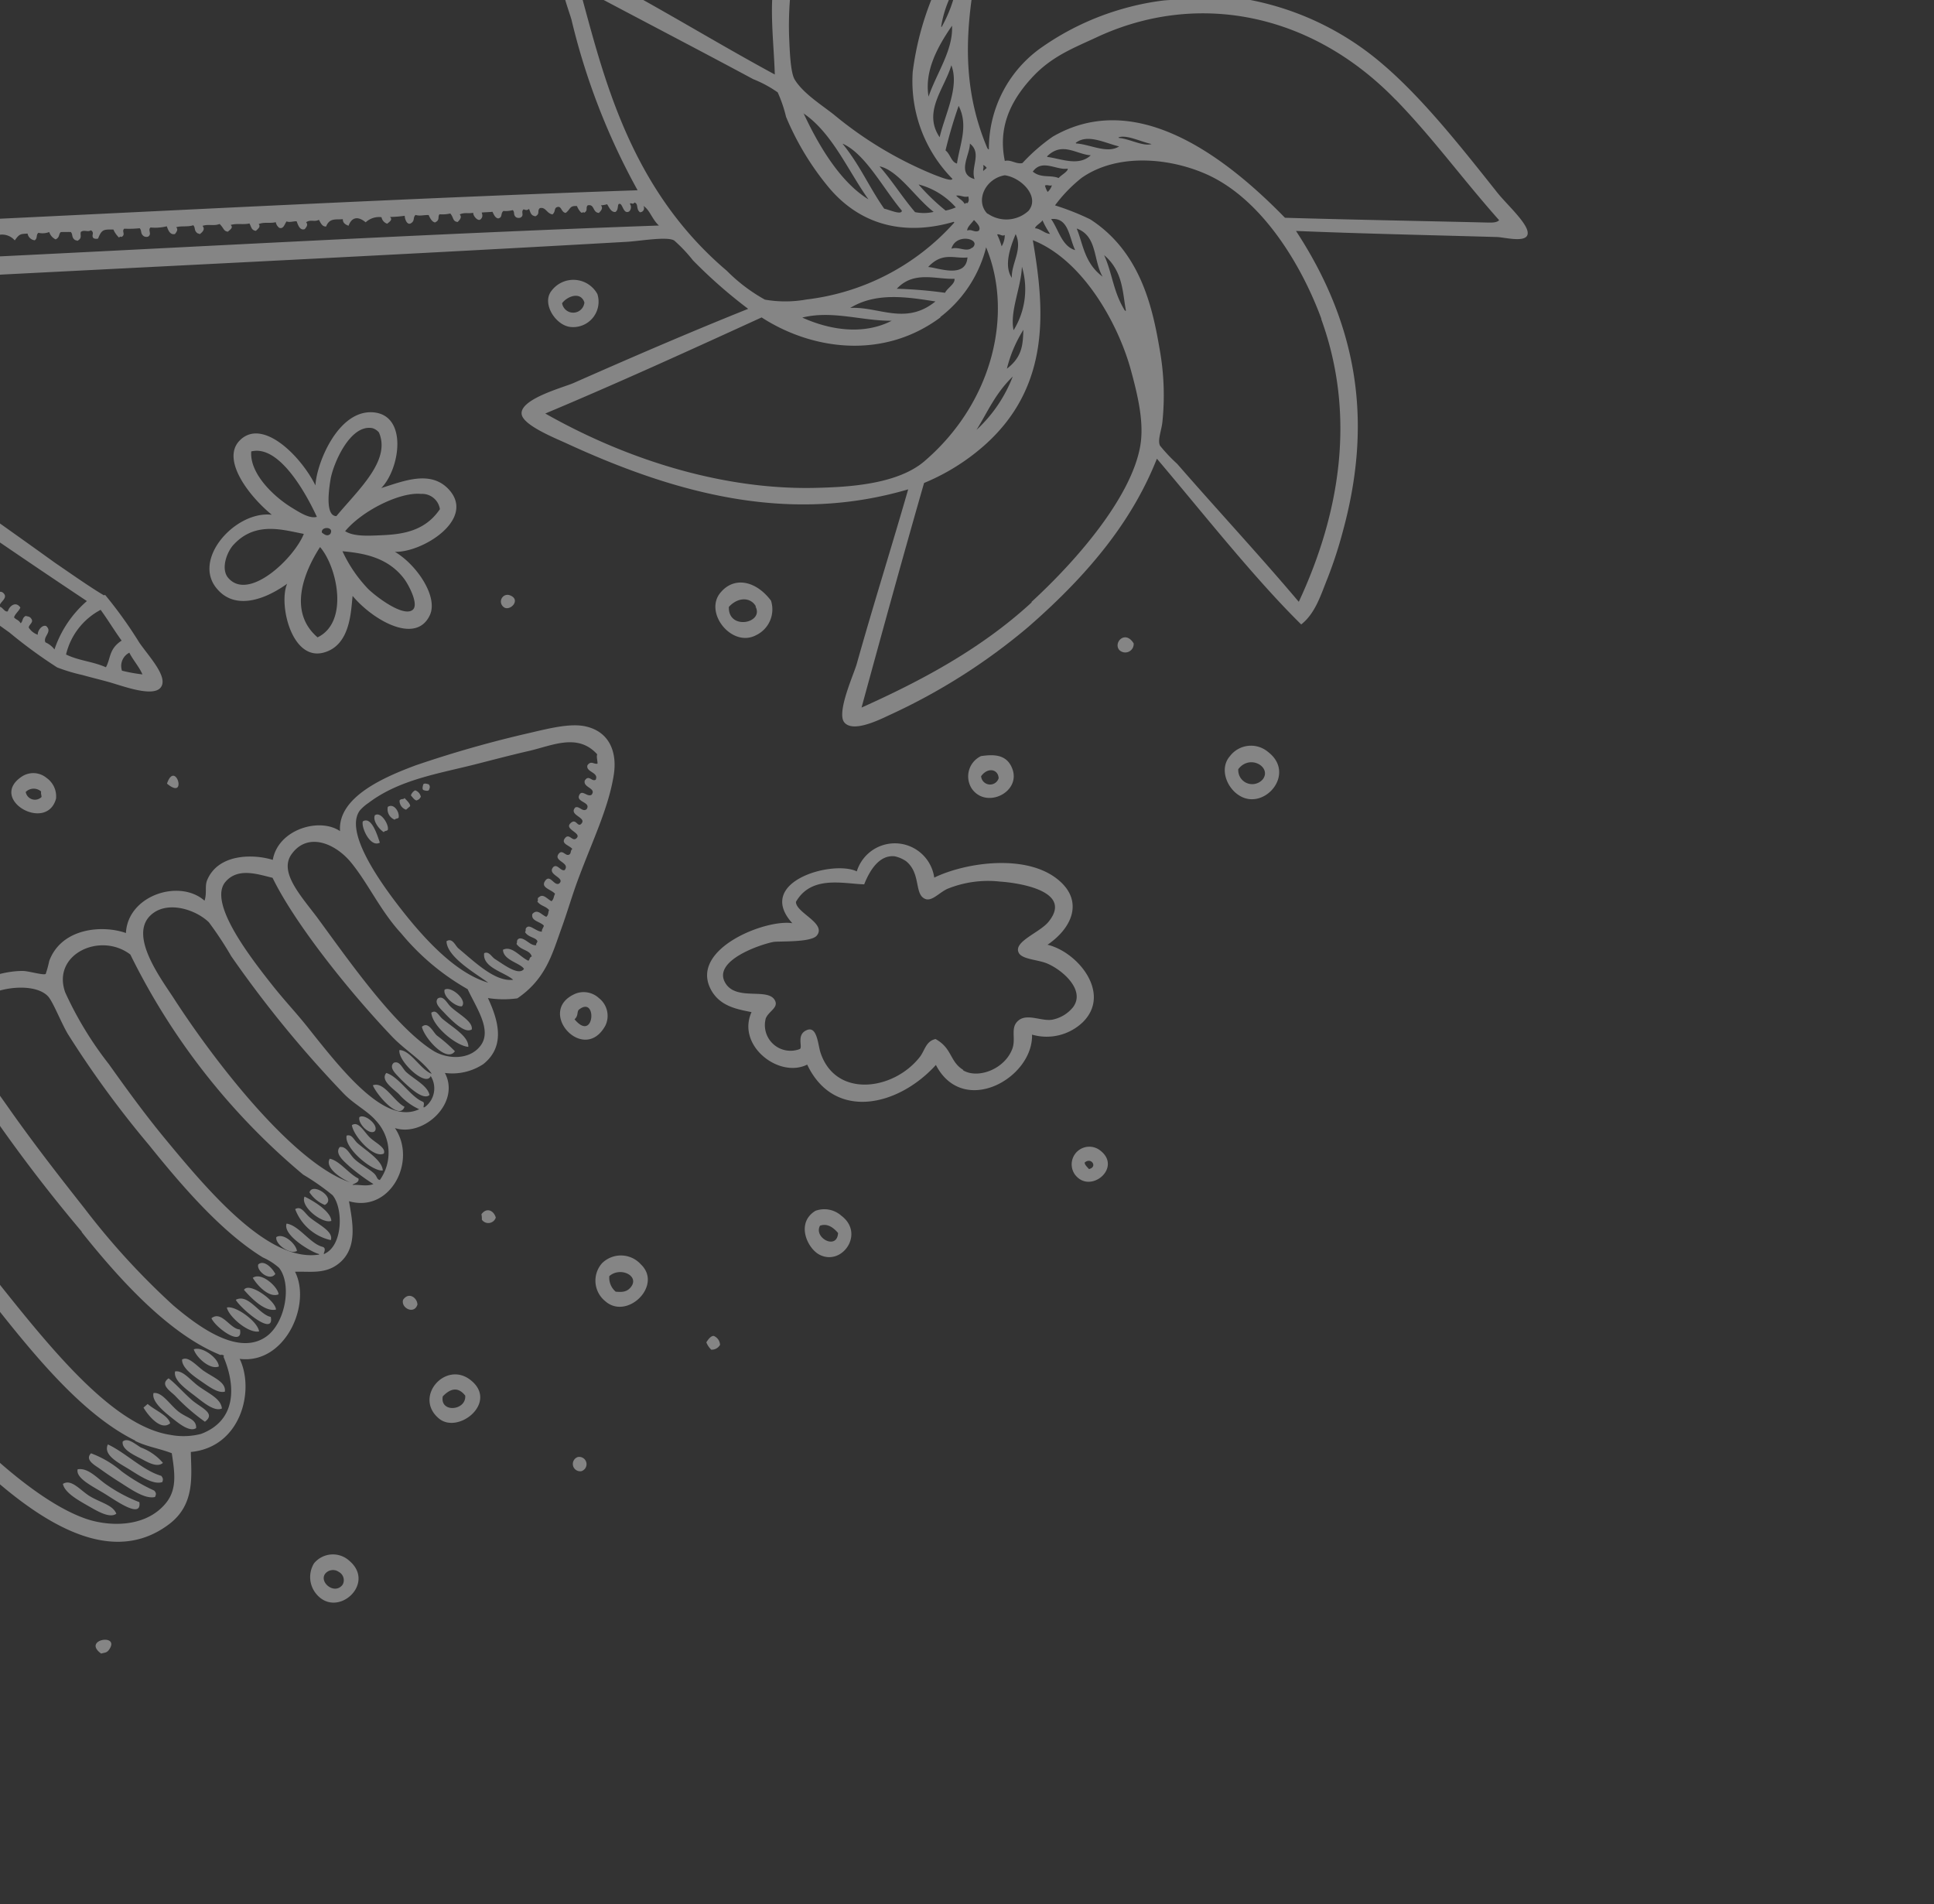 <svg width="129" height="127" fill="none" xmlns="http://www.w3.org/2000/svg"><rect width="100%" height="100%" fill="#333333" stroke="none"/><g opacity=".4" fill-rule="evenodd" clip-rule="evenodd" fill="#fff"><path d="M75.617 42.912a.563.563 0 01-.955.444c-.424-.486.387-1.371.955-.444zm8.962 7.237c1.878 1.437-.2 3.883-1.847 2.95-.911-.51-1.42-1.847-.693-2.668a1.763 1.763 0 012.54-.282zm-.373 1.856c.672-.804-.815-1.747-1.61-.707a.931.931 0 001.593.722l.017-.015zM65.427 50.43c.881-.13 1.742-.123 2.104.864.563 1.549-1.753 2.68-2.71 1.307a1.5 1.5 0 01.606-2.17zm.014 1.342a.6.6 0 001.17.134c-.03-.62-.74-.748-1.17-.134zM39.848 19.616a1.694 1.694 0 01-1.847 2.185c-.973-.147-1.869-1.575-1.222-2.397a1.823 1.823 0 013.069.212zm-.868.557c-.255-.773-1.169-.395-1.487.051a.75.75 0 001.487-.051zM51.426 40.06a1.905 1.905 0 01-.983 2.298c-1.624.877-3.522-1.508-2.377-2.843.927-1.106 2.381-.761 3.36.545zm-1.005.388c-.345-.624-1.184-.65-1.805.03-.056 1.59 2.381 1.089 1.773-.032l.032.002zM69.874 63.01c2.029.49 4.268 3.245 2.366 5.15a3.488 3.488 0 01-3.402.844c.086 2.909-4.593 5.53-6.413 2.024-2.538 2.796-6.803 3.735-8.584-.024-1.878.939-4.724-1.267-3.714-3.5-.98-.2-2.19-.39-2.77-1.626-1.23-2.648 3.746-4.585 5.492-4.305-2.52-2.779 2.711-4.23 4.3-3.456a2.655 2.655 0 015.166.415c2.096-1.02 6.308-1.653 8.408.267 1.51 1.37.78 3.1-.85 4.21zm-5.64 8.371c.986.595 2.764-.059 3.283-1.416.278-.72-.177-1.447.441-1.925.618-.479 1.637.155 2.354-.061a2.348 2.348 0 001.274-.821c.817-1.13-.717-2.469-1.75-2.902-.662-.269-1.704-.266-1.9-.742-.312-.724 1.398-1.307 1.99-2.021 1.734-2.097-2.095-2.622-3.212-2.694a7.208 7.208 0 00-3.548.494c-.644.322-1.131.985-1.628.552-.496-.433-.183-1.66-1.099-2.405-.23-.159-.49-.27-.764-.329-1.018-.107-1.664.933-2.032 1.87-1.406-.04-3.525-.622-4.552 1.168-.013.728 2.07 1.43 1.386 2.254-.394.473-2.576.354-2.905.422-.9.177-4.113 1.273-3.174 2.763.743 1.184 2.81.269 3.283 1.12.27.492-.378.707-.598 1.197a1.71 1.71 0 002.277 2.055c.186-.162-.254-.953.448-1.255.701-.302.742.955.922 1.504 1.008 3.042 4.85 2.53 6.609.303.349-.433.403-1.068 1.062-1.214 1.131.626.932 1.505 1.856 2.064l-.023.02zM25.43 32.551c1.479-.461 3.303-1.234 4.523.11 1.792 1.99-1.8 4.204-3.614 4.142 1.45.855 2.903 2.992 2.334 4.223-.925 1.999-3.808.332-5.153-1.28-.118 1.006-.13 3.276-1.914 3.774-2.158.606-3.04-3.24-2.453-4.587-1.572 1.13-3.479 1.716-4.641.381-1.783-1.978 1.204-5.275 3.619-4.981-1.576-1.284-3.4-3.722-2.124-4.974 1.513-1.496 4.064 1.057 5.034 3.017.062-1.437 1.491-5.038 3.83-4.877 2.338.162 1.83 3.747.56 5.052zm-.153-3.705a.885.885 0 00-.442-.291c-1.485-.278-2.616 2.387-2.788 3.422-.173 1.036-.285 2.437.39 2.446 1.455-1.755 3.652-3.708 2.84-5.577zm2.801 4.095c-1.378-.132-3.887 1.088-5.057 2.485.57.369 1.563.31 2.453.27 1.36-.06 2.868-.259 3.868-1.737a1.2 1.2 0 00-1.264-1.018zm-3.521 6.339c.538.526 2.422 1.959 3.005 1.361.357-.4-.317-1.643-.58-2.002-1.146-1.557-2.93-1.755-4.139-1.875a9.218 9.218 0 001.714 2.516zm-7.798-9.172c-.115 1.432 1.417 2.952 2.671 3.73.576.353 1.218.77 1.706.633-.708-1.532-2.506-4.83-4.377-4.363zm4.713 5.413c.182.14.359.274.558.091.294-.495-.634-.522-.558-.091zm-.137.984c-1.066 1.665-2.136 4.297-.154 6.003 2.112-1.014 1.313-4.694.171-6.017l-.017.014zm-5.744-.189c-.454.484-.889 1.63-.362 2.234 1.374 1.579 4.404-1.338 5.036-2.942-1.313-.24-3.188-.875-4.657.693l-.017.015zm18.493 3.418c.67.323-.118 1.098-.513.736-.395-.362 0-.994.513-.736zm22.034 41.348c1.607 1.206.007 3.434-1.512 2.57-.797-.47-1.508-2.109-.214-2.897a1.71 1.71 0 011.726.327zm-1.417.657c-.46.808 1.134 1.668 1.2.497-.4-.469-.797-.64-1.217-.483l.017-.014zM28.597 52.312c.118.135.063.243.023.358-.04.114-.25.067-.363.027-.115-.04-.063-.243-.029-.363.035-.12.244-.063.369-.022zm11.35 14.255a1.5 1.5 0 01.437 1.827c-1.45 2.664-4.725-1.018-1.952-2.14a1.5 1.5 0 011.515.313zm-1.324.764c-.164.143-.022.408-.3.65 1.34 1.618 1.533-1.644.283-.635l.017-.015zM28.07 53.147c-.135.187-.073.133-.271.236-.139.002-.264-.188-.392-.335a.593.593 0 01.284-.337.57.57 0 01.38.436zm-1.085.079c.148.17.384.372.372.541l-.271.236a.63.63 0 01-.436-.614c.128-.162.225-.027.335-.163zm-.397 1.313c-.097.084-.173.03-.265.13a.75.75 0 01-.456-.855c.412-.27.804.364.72.725zm-.728.821c-.096.083-.172.03-.265.14-.345-.225-.743-.784-.592-1.125.42-.295.984.696.857.985zm-.523.84c-.636.355-1.259-1.022-1.136-1.418.6-.373.994 1.015 1.136 1.419zm48.056 20.537c1.489 1.15-.705 2.971-1.71 1.578a1.177 1.177 0 011.71-1.578zm-1.04.806c-.009.137.156.282.285.429.594-.14.152-.82-.29-.435l.005.006zM30.805 67.116c-.392.053-1.27-.635-1.152-1.105.43-.284 1.547.702 1.152 1.105zM6.939 39.71c.045-.04.05-.044.106.007a28.595 28.595 0 012.245 3.138c.647.938 1.942 2.287 1.442 2.98-.5.695-2.5-.07-3.474-.346-.58-.162-1.207-.311-1.75-.466a11.809 11.809 0 01-1.697-.51 32.019 32.019 0 01-3.178-2.325c-6.272-4.485-12.618-9.133-19.096-13.866-.982-.716-2.662-1.71-3.028-2.335-.684-1.254 1.252-4.273 2.9-3.968a6.96 6.96 0 011.615 1.09c7.014 4.833 13.652 9.395 20.657 14.435 1.076.734 2.338 1.624 3.258 2.166zm-2.537 3.94c.88.427 1.76.456 2.663.853.328-.594.19-1.22 1.048-1.777-.495-.683-.9-1.365-1.4-2.053a4.553 4.553 0 00-2.305 2.972l-.006.005zm-23.36-20.636a2.445 2.445 0 00-1.748 2.299c.158-.059.287.237.45.185.115-.36.538-.936.914-.607.124.349-.428.651-.484.998.183.13.335.385.544.293-.009-.341.58-1.023.904-.4a2.7 2.7 0 00-.464.792c.138.238.298.148.436.386.185-.21.435-.837.82-.714l.153.175c.106.385-.73.705-.164 1.137.272-.236.668-.97 1.008-.5.117.307-.358.561-.52.842.112.13.238.08.341.279.203-.236.612-.851.907-.501.14.286-.255.53-.358.8l.285.327c.104-.269.624-1.03.963-.55.091.299-.405.552-.42.843.152.266.327.203.486.443.22-.192.212-.464.457-.686.155-.016.313-.074.457.08.089.319-.307.595-.371.899a1.168 1.168 0 00.736.513c-.017-.304.482-.908.805-.503.048.307-.328.594-.37.9.192.168.394.323.605.467.134-.218.292-.419.472-.6.114.13.281-.066.4.129.12.194-.328.525-.357.799.192.22.426.295.63.506.18-.158.483-.77.754-.458.27.31-.186.53-.162.807.205.213.434.4.684.558.176-.233.477-.674.743-.358.114.268-.19.502-.207.756.183.12.358.285.536.399.156-.324.555-.87.898-.294a5.36 5.36 0 00-.423.656c.12.195.264.109.38.335.3-.261.64-.706.898-.294.17.25-.329.455-.373.713.164.017.325.224.487.342.095-.153.38-.59.615-.436.378.286-.02.514-.112.763.14.11.29.207.448.286.178-.264.458-.617.743-.358.105.247-.075.473-.256.7.143.244.3.207.44.392.148-.277.384-.702.75-.464.17.41-.537.787.08 1.085.112-.237.34-.684.66-.385.319.298-.298.527.049.822.148.08.386-.595.664-.38.277.216-.003.51-.106.759.164.155.346.291.541.404.09-.148.336-.551.542-.383.358.286-.02.515 0 .776.182.21.328.183.48.448.169-.068.483-.838.848-.361.03.263-.215.506-.212.761.187.215.339.183.485.443.108-.242.49-.854.812-.507.321.346-.328.594-.27.901.187-.014.33.379.548.298.1-.354.533-.702.836-.25-.079.218-.358.422-.422.656.152.176.298.148.44.392.176-.152.072-.34.337-.492.135.052.276.008.4.23.122.22-.207.368-.193.555.141.22.352.386.6.472-.032-.23.254-.679.556-.584.451.393-.235.702-.044 1.093a1.5 1.5 0 01.6.472 7.373 7.373 0 012.163-3.227c-8.305-5.518-16.525-11.36-24.748-17.079l-.005.005zM8.13 44.731c.45.111.909.194 1.37.249-.196-.476-.635-.97-.873-1.448a.99.99 0 00-.492 1.194l-.005.005zm23.34 23.925c-.44.293-1.226-.484-1.728-.992-.266-.305-.821-.726-.543-1.069.39-.239.606.319.886.572.545.5 1.455.951 1.386 1.489zm16.557 21.041a.637.637 0 01-.586.32 1.372 1.372 0 01-.328-.49c.096-.152.286-.437.492-.428a.667.667 0 01.422.598zM31.238 69.82c-.793-.055-2.399-1.362-2.469-2.276.34-.237.472.176.743.407.708.597 1.753 1.169 1.726 1.869zm-3.095-1.342c.43-.374.741.349.991.579.43.32.834.672 1.209 1.056-.561.807-2.078-.936-2.2-1.635zM11.138 52.265c.56-1.641 1.413 1.177 0 0zm17.511 20.769c-.43.374-1.357-.519-1.896-1.035-.276-.316-.866-.777-.486-1.118.404-.153.564.374.829.621.55.495 1.436.918 1.553 1.532zm14.084 11.28c1.509 1.401-.91 3.775-2.376 2.457a1.756 1.756 0 01-.203-2.518 1.791 1.791 0 012.58.06zM41.07 86.15c.392.027.715.044.993-.288.637-.753-.669-1.407-1.42-.752a1.214 1.214 0 00.427 1.04zm-16.2-13.766c.752-.278 1.398 1.07 2.112 1.432-.338.96-1.85-.776-2.113-1.432zm8.2 8.821a.525.525 0 01-.93.143 1.412 1.412 0 00-.028-.363c.358-.491.83-.235.957.22zm-8.081-5.751c-.38.271-1.147-.563-1.014-.948.352-.257 1.348.567 1.014.948z"/><path d="M25.6 76.938c-.693.345-2.043-1.205-2.128-1.897.44-.293.805.434 1.178.805.373.371 1.122.694.95 1.091zM3.115 51.89a1.5 1.5 0 01.622 1.378c-.62 2.29-4.553.036-2.28-1.476a1.387 1.387 0 011.658.098zm-1.399.93a.623.623 0 001.056.333c-.007-.122-.057-.248-.028-.363a.75.75 0 00-1.028.03z"/><path d="M25.533 78.064c-.671.097-2.603-1.493-2.413-2.325.364-.108.47.277.736.513.622.532 1.643 1.156 1.677 1.812zM38.78 98.12a.488.488 0 01-.243-.942.487.487 0 01.243.942zM21.664 80.365a2.25 2.25 0 01-1.021-.842c.203-.703 1.843.404 1.02.842zm6.179 6.648c-.218.686-1.121.22-.956-.322.378-.558.95-.13.956.322zM22.1 81.426c-.568.226-2.093-.942-1.786-1.618.556.262 1.751.972 1.787 1.618zm-.034 1.284a3.306 3.306 0 01-2.377-2.067c.4-.238.616.24.947.528.546.48 1.63.947 1.43 1.54zm-2.258.718c-.445.278-1.469-.442-1.377-.92.467-.296 1.299.43 1.377.92zm-1.442 1.542c-.398.526-1.291-.248-1.136-.642.395-.334.959.28 1.136.642zm.215 1.354c-.586.252-1.363-.504-1.721-1.097.577-.423 1.695.622 1.721 1.097zm-.171 1.016c-.72.179-1.625-.724-2.137-1.312.33-.556 2.104.714 2.137 1.312zm12.954 4.684c1.924 1.478-.785 3.668-2.087 2.584-1.704-1.42.416-3.863 2.087-2.584zm-1.83 1.107c-.21 1.118 1.575.965 1.497-.05-.46-.585-.96-.508-1.498.05zm-13.807-6.439c.838-.441 1.548.98 2.334 1.14.258 1.357-2.013-.554-2.334-1.14zm1.555 2.107c-.696.148-2.007-.958-2.15-1.59.533-.165 2.044.897 2.15 1.59zm-3.18-.879c.691-.543 1.251.74 1.904.748.23 1.212-1.605-.085-1.904-.749zm.492 3.217c-.554.244-1.492-.57-1.67-1.141.553-.233 1.665.599 1.67 1.141zM15 92.814c-.461.133-1.097-.358-1.615-.712-.518-.355-1.262-.89-1.241-1.426.384-.255.916.356 1.39.718.69.484 1.548.772 1.466 1.42zm-.2 1.127c-.499.227-1.242-.41-1.792-.836s-1.469-1.047-1.327-1.639c.495-.082.959.508 1.478.921.692.532 1.578.864 1.642 1.554zm-1.132.881a13.26 13.26 0 01-1.942-1.682c-.276-.316-1.121-.773-.48-1.213.506.386.947.916 1.544 1.441.596.525 1.645.885.878 1.454zm-.586.427c-.4.26-1.033-.215-1.517-.6-.483-.383-1.488-1.15-1.325-1.739.564-.083 1.045.72 1.618 1.197.573.475 1.257.506 1.224 1.142zm-1.732-.322c-.646.561-1.551-.639-1.778-1.048l.277-.241c.476.42 1.372.764 1.5 1.289zm-.482 2.641c-.402.35-1.059-.073-1.526-.313-.467-.24-1.25-.612-1.156-1.111.328-.286.818.163 1.21.397.57.212 1.077.565 1.472 1.027zm-.043 1.278c-.567.205-1.467-.383-2.15-.814-.683-.43-1.831-.96-1.478-1.696 1.195.56 2.347 1.746 3.556 2.095.148.17.124.28.072.415zm-.485.998c-.697.159-1.653-.55-2.443-1.046a23.878 23.878 0 01-1.183-.8c-.38-.276-1.079-.622-.644-1.07a6.75 6.75 0 012.044 1.204c.676.503 1.404.933 2.17 1.282.18.183.108.295.056.43zm-5.16-1.85c.731-.12 1.337.645 1.984 1.067.665.457 1.38.835 2.133 1.126.16 1.143-1.536-.085-2.326-.57-.79-.485-1.939-1.027-1.791-1.623zm18.147 6.126c1.746 1.514-.823 3.84-2.21 2.214a1.757 1.757 0 01-.17-2.07 1.63 1.63 0 012.38-.144zm-1.654.864c-.38.57.663 1.412 1.185.699a.623.623 0 00-.256-.842.672.672 0 00-.93.143zM7.76 100.958c-.448.331-1.28-.179-1.914-.542-.634-.362-1.54-.866-1.649-1.448.55-.35 1.127.392 1.743.79.723.454 1.59.605 1.82 1.2zm-1.014 9.328c-1.296-.941 1.301-1.373.534-.267-.16.229-.29.193-.534.267zM91.96-12.005C88.763-8.079 84.837-4.193 81.272-.292a19.134 19.134 0 0110.914 4.539c2.677 2.274 5.214 5.485 7.684 8.596.695.877 2.389 2.355 1.963 2.915-.292.374-1.436.087-1.944.052-4.52-.131-9.017-.224-13.444-.407 4.511 6.882 4.916 13.412 3.146 19.957a28.838 28.838 0 01-1.046 3.218c-.429 1.05-.799 2.327-1.754 3.069-3.136-3.087-6.582-7.467-9.625-11.053-1.532 3.86-4.2 7.408-8.59 11.23a40.388 40.388 0 01-9.301 5.892c-.891.427-2.428 1.119-2.962.46-.533-.66.649-3.23.833-3.898 1.108-3.948 2.325-7.793 3.43-11.64-7.754 2.277-15.186.434-22.76-3.055-.748-.344-2.822-1.173-3.011-1.904-.258-1.038 2.79-1.843 3.438-2.128 4.008-1.77 7.767-3.393 11.66-4.953a32.695 32.695 0 01-3.684-3.236 9.978 9.978 0 00-1.248-1.32c-.464-.293-2.337.046-3.196.088-13.899.794-27.523 1.459-41.49 2.174-.95.051-2.004.143-3.198.189-.841.026-2.76.255-3.137-.063-.607-.526-.585-2.853-.02-3.345.408-.355 2.224-.315 3.056-.353 15.116-.72 30.648-1.535 45.542-2.043A45.003 45.003 0 0138.12 1.32c-.22-.802-1.195-3.097-.33-3.691.546-.356 2.954 1.187 3.492 1.474 3.521 1.908 6.96 4.006 10.398 5.865-.067-2.18-.386-4.408-.01-6.636a38.017 38.017 0 011.95-6.6c1.138-3.08 2.514-6.526 5.81-9.674 1.086-1.036 2.788-2.508 3.48-1.977.394.304.348 1.28.442 1.833.717 4.25 1.269 8.493 1.9 12.678 5.757-6.147 13.477-7.24 19.696-7.534 1.046-.055 2.135-.039 3.24-.037a12.27 12.27 0 013.226.175.826.826 0 01.545.798zm-13.904 1.167c-2.965.592-6.29 1.4-9.496 3.942a13.427 13.427 0 00-2.98 2.883c-.472.77-.54 2.36-.691 3.397-.545 3.578-.529 6.966.97 10.503.05.057.119.136.101.002a8.25 8.25 0 013.606-6.79A18 18 0 0174.88.59a17.47 17.47 0 012.61-.543c.73-.098 2.098-.035 2.592-.336.48-.414.91-.884 1.277-1.4 3.059-3.5 5.908-6.647 8.918-9.975a39.75 39.75 0 00-12.23.804l.01.021zM93.095 6.659C87.388.77 79.73-.6 73.12 2.5c-1.521.709-2.984 1.256-4.295 2.686-1.534 1.665-2.241 3.434-1.802 5.548.4-.11.775.24 1.176.14a12.302 12.302 0 012.025-1.763c5.189-3.007 10.868.67 15.485 5.413 4.419.13 9.187.214 13.555.32.202.002.573.018.729-.158-2.496-2.81-4.382-5.443-6.909-8.047l.01.021zm-31.22-25.138c-4.844 3.929-6.337 8.004-7.94 12.583a22.757 22.757 0 00-1.3 8.342c.038.853.081 2.376.372 2.859.554.91 1.736 1.651 2.614 2.339a25.578 25.578 0 006.667 4.001c.373.143 1.22.488 1.235.277a9.271 9.271 0 01-2.644-7.126 19.703 19.703 0 013.612-9.113c-.744-4.783-1.525-9.563-2.401-14.35l-.215.188zM88.15 21.299c-1.306-3.577-3.996-8.117-7.813-9.736-2.5-1.066-5.884-1.321-8.198.305a9.751 9.751 0 00-1.769 1.83c.807.252 1.594.564 2.355.933 3.44 2.226 4.184 6.083 4.642 8.757.275 1.571.331 3.173.166 4.76-.06.559-.34 1.23-.157 1.578.35.432.733.837 1.144 1.211 2.74 3.145 5.442 6.043 8.11 9.2 2.765-5.929 3.828-12.463 1.486-18.888l.034.05zM74.63 9.201c.7.049 1.614.585 2.184.406-.717-.15-1.662-.64-2.207-.444l.024.038zm-2.853.367c.922.053 2.078.707 2.868.198-.936-.219-2.093-.862-2.892-.237l.024.039zm-8.975-7.76a8.941 8.941 0 001.019-2.816 7.404 7.404 0 00-1.043 2.777l.024.04zm7.063 8.66c.917.116 2.077.648 2.89-.11-.985-.068-1.888-.933-2.914.07l.024.04zm-7.93-4.025c.539-1.574 1.655-3.113 1.565-4.725-1.057 1.527-1.835 3.09-1.565 4.725zm6.953 5.004c.554.453 1.172.203 1.725.428.169-.207.625-.425.607-.629-.742.13-1.708-.67-2.326.196l-.006.005zm-6.216-2.285c.368-1.564 1.338-3.363.784-4.81-.46 1.574-1.926 3.1-.779 4.805l-.005.005zM69.7 12.38c.04.148.1.29.178.422a.952.952 0 00.286-.448c-.154.074-.299-.058-.458.021l-.006.005zm2.12 2.869c.424 1.023.506 2.294 1.725 3.202-.633-1.08-.335-2.702-1.72-3.207l-.005.005zm3.172 5.413c.05.056.118.136.1.002-.217-1.164-.188-2.581-1.443-3.646.548 1.223.608 2.434 1.349 3.639l-.006.005zm-4.877-6.047c.494.694.71 1.809 1.6 2.067-.405-.83-.427-2.193-1.595-2.072l-.005.005zm-7.047-4.585c.332.267.382.781.764.877.183-1.274.78-2.53.111-3.847a30.883 30.883 0 00-.875 2.97zm2.798 4.207a2.183 2.183 0 002.734-.173c.782-.93-.458-2.217-1.58-2.374-1.317.223-1.996 1.728-1.145 2.58l-.009-.033zm3.17.99c.34.002.66.359 1 .372a5.885 5.885 0 01-.5-.907c-.133.214-.521.374-.492.567l-.008-.033zm-4.04-3.315c-.255-.773.51-1.698-.302-2.334 0 .766-.91 2.027.31 2.366l-.008-.032zm.6-.522l.22-.192c-.07-.08-.178-.204-.249-.172.096.156-.045.268.037.396l-.009-.032zm3.207 28.754c3.264-3.002 6.646-7.08 7.243-10.345.289-1.564-.143-3.386-.618-5.13-.841-3.068-3.184-7.323-6.538-8.65.77 4.493 1.283 9.754-3.315 13.759a14.333 14.333 0 01-3.938 2.434c-1.434 4.988-2.805 9.981-4.171 14.98 3.638-1.636 7.826-3.771 11.346-7.015l-.009-.033zM67.49 18.533c-.046-.955.748-1.905.255-2.917-.384.93-.79 2.12-.255 2.917zm-.98-2.896c.122.255.223.52.301.791.138-.228.21-.49.207-.756-.19.125-.344-.109-.52-.025l.012-.01zm-2.735-2.592c.197.226.391.266.573.555.046-.04.108-.093.163-.042.158-.138.095-.301.08-.457-.305.096-.56-.129-.87-.039l.054-.017zm3.836 8.973a5.204 5.204 0 00.552-4.23c-.052 1.367-.811 2.974-.561 4.208l.009.022zm-3.088-6.64c.27-.126.504.167.77.005.138-.22-.074-.452-.328-.709-.158.218-.44.454-.45.681l.008.022zm-3.234-3.052c.543.624 1.14 1.199 1.785 1.718.233-.046.461-.118.679-.214a4.995 4.995 0 00-2.473-1.526l.01.022zm1.442 8.84c-3.812 2.84-8.562 2.183-11.93.005-4.815 2.203-9.607 4.387-14.43 6.409 5.633 3.19 12.085 5.13 18.169 4.955 1.944-.052 5.282-.204 7.113-1.768 4.633-3.965 5.933-9.93 4.122-14.272a8.453 8.453 0 01-3.053 4.648l.009.022zm2.122-4.634c.673-.586-1.093-1.037-1.392.059.47-.18 1.008.266 1.383-.08l.009.021zm-9.47-3.907a18.481 18.481 0 01-2.952-4.83 9.003 9.003 0 00-.557-1.633 7.793 7.793 0 00-1.635-.883c-3.998-2.148-7.781-4.105-11.611-6.15 1.59 5.766 3.272 13.351 9.851 18.93a11.248 11.248 0 002.542 1.925c.918.16 1.858.157 2.775-.01a15.684 15.684 0 009.81-5.08c.033-.03.067-.06.011-.1-2.892.847-5.929.478-8.234-2.17zm3.295-1.516c.877 1.007 1.487 2.016 2.358 3.039.41.084.832.08 1.24-.016-1.197-.917-2.342-2.745-3.587-3.033l-.011.01zm3.237 6.699c.646.044 2.502.805 2.617-.638-.852.105-1.673-.403-2.634.652l.017-.014zm5.236 6.789c1.088-.818 1.07-1.707 1.11-2.598a8.804 8.804 0 00-1.099 2.588l-.011.01zM56.209 9.598c1.175 1.453 1.748 2.864 2.769 4.322.33.06 1.16.453 1.177.13-1.249-1.48-2.424-3.778-3.935-4.461l-.011.01zm3.607 9.66c1.077.031 2.152.121 3.22.27.149-.32.69-.601.627-.935-1.226.053-2.694-.558-3.835.655l-.012.01zm-6.22-11.711c.843 1.812 2.305 4.508 4.33 5.748-1.353-1.885-2.41-4.436-4.34-5.738l.01-.01zm11.552 21.111a9.474 9.474 0 002.403-3.545c-1.192 1.167-1.667 2.357-2.415 3.555l.012-.01zm-8.435-8.12c1.895-.11 3.688 1.184 5.681-.433-1.84-.286-3.937-.638-5.68.432zm-3.181.651c1.892.849 4.099 1.155 5.945.203-1.994.017-3.938-.707-5.955-.214l.01.011zm-10.828-7.02c-.31-.219-.093-.587-.386-.66-.112.168-.2-.014-.308.08a.398.398 0 01-.04.512c-.388.218-.425-.486-.63-.506-.206-.02-.037.38-.293.544-.268.024-.397-.262-.55-.517-.134.04-.273.064-.414.073.158.18.024.347-.136.506-.434-.03-.272-.598-.74-.508-.17.147.04.343-.237.494-.064-.074-.14.033-.212-.015a1.244 1.244 0 01-.273-.428c-.513-.04-.425.22-.755.458-.3-.047-.27-.46-.536-.398-.264.061-.11.295-.342.497-.395-.065-.444-.51-.843-.42-.204.178.038.375-.293.543-.305-.042-.324-.234-.428-.492-.142.123-.25.068-.364.028-.21.183.075.383-.197.55a.367.367 0 01-.307-.02c-.207-.17-.064-.314-.217-.478-.204.057-.416.077-.626.057-.21.183-.035.429-.343.498-.206-.02-.31-.287-.384-.441-.236.026-.475.025-.721.05.058.159.084.315-.08.458-.164.143-.495-.215-.485-.443-.297.07-.582-.04-.9.108.157.18.03.342-.136.506-.349-.035-.256-.294-.493-.566-.236.054-.48.071-.721.052-.14.181.053.38-.293.543-.206-.02-.36-.323-.428-.492-.292-.015-.591.087-.872-.007-.198.172-.031.375-.298.548-.267.173-.423-.268-.429-.492a7.753 7.753 0 01-.983.08c.2.174-.017.313-.186.45a.569.569 0 01-.379-.435 1.304 1.304 0 00-1.055.342c-.508-.423-.927-.356-1.143.23-.243-.097-.375-.191-.384-.442-.461.053-.87-.108-1.113.492-.257.014-.347-.215-.48-.448-.293.166-.55-.048-.851.165.148.17.021.31-.09.456-.321.11-.44-.243-.544-.521-.222-.016-.453.096-.67.007-.14.181-.196.528-.492.428a.623.623 0 01-.23-.377c-.389.1-.752-.03-1.14.128.147.17-.027.302-.186.45-.295-.042-.292-.233-.428-.492-.422.098-.828-.025-1.256.1.195.167-.021.306-.186.449-.294-.042-.255-.225-.549-.516-.388.159-.754-.01-1.141.128.172.198.053.381-.192.556-.05-.057-.1-.034-.15-.07-.242-.186-.114-.347-.272-.528-.386.127-.751.027-1.141.128.148.17.027.305-.08.457-.323.074-.441-.222-.549-.516a3.15 3.15 0 01-1.084.08c-.198.171.104.416-.143.6a.344.344 0 01-.307-.02c-.248-.183-.114-.349-.271-.53a6.686 6.686 0 01-1.029.03c-.203.178.128.387-.192.556-.04-.045-.104-.029-.157.037a1.59 1.59 0 01-.377-.537c-.617 0-.774-.042-1.02.6a.412.412 0 01-.307-.021c-.177-.204.103-.339-.17-.528-.234.144-.438-.057-.673.108-.072.202.125.418-.243.6-.05-.057-.105-.029-.155-.064-.243-.187-.12-.354-.272-.53-.223-.004-.447.002-.665.003-.17.148-.05.342-.348.491a.826.826 0 01-.428-.492c-.23.09-.481.108-.721.052-.181.157-.034.338-.242.499a.54.54 0 01-.48-.448c-.465.037-.53-.005-.855.456a1.117 1.117 0 00-1.005-.377c-.164.211-.023.477-.394.541a1.372 1.372 0 01-.328-.49c-.3.013-.6.05-.895.113-.021.148.206.318.016.464l-.215.187c-.306-.122-.37-.424-.42-.699-.322.066-.65.095-.979.087a.375.375 0 01-.085.462c-.266.152-.49-.22-.48-.448-.208.023-.415.014-.625.058.063.164.084.314-.08.457-.164.143-.453-.212-.605-.467-.222.053-.44-.036-.672.107.043.45.044.897.114 1.343 16.54-.777 33.093-1.745 49.619-2.33-.456-.41-.623-1.07-1.037-1.306a.27.27 0 01-.22.42l.01.012z"/><path d="M32.545 66.565c.69 1.478 1.193 3.209-.304 4.403a3.75 3.75 0 01-2.566.593c1.058 1.992-1.408 4.289-3.332 3.677 1.496 2.198-.318 5.678-3.064 4.877.221 1.328.64 3.122-.703 4.172-.905.709-1.906.496-2.897.534 1.114 2.182-.667 6.19-3.692 5.81 1.013 2.102.093 5.887-3.258 6.209.026 1.559.312 3.498-1.465 4.827-4.7 3.535-10.656-1.661-15.376-6.613-6.008-6.294-11.602-14.134-11.186-19.698.124-1.56.921-3.786 2.973-4.32a4.688 4.688 0 013.451.755c.677-2.26 3.678-3.531 5.382-2.956-.42-2.767 3.015-4.088 5.014-4.077.366-.002 1.377.302 1.527.2.095-.285.174-.576.236-.87.822-2.209 3.558-2.413 5.115-1.86.12-2.51 3.568-3.634 5.242-2.157.181-.546-.012-.984.2-1.427.767-1.722 3.083-1.69 4.353-1.294.353-2.038 3.115-2.852 4.486-1.918-.17-2.298 3.032-3.634 5.035-4.384 2.479-.848 5-1.566 7.554-2.152 1.275-.295 2.71-.669 3.737-.46 1.672.344 2.16 1.76 1.936 3.218-.337 2.182-1.37 4.296-2.322 6.835-.428 1.12-.765 2.308-1.166 3.413-.618 1.711-1.036 3.379-2.944 4.682a6.677 6.677 0 01-1.966-.019zm7.27-16.276c-1.29-1.402-2.97-.567-4.51-.21-1.21.277-2.455.606-3.554.886-2.5.636-5.122 1.029-7.175 2.588a2.94 2.94 0 00-.566.493c-1.064 1.404 1.296 4.72 2.638 6.455 1.84 2.376 3.862 4.435 5.92 5.04-.835-.616-2.758-1.706-2.786-2.766.395-.254.585.296.786.47 1.136.95 2.466 2.248 3.661 2.102-.56-.506-2.065-.807-1.934-1.776.329-.148.482.246.742.407.52.323 1.57 1.14 1.912.643-.212-.382-1.38-.569-1.4-1.277.6-.294 1.131.477 1.693.733.13-.113.035-.2.227-.287-.138-.456-.707-.378-1.02-.841.082-.122-.037-.247.178-.355.399-.079.75.52 1.15.441-.064-.073.064-.165.07-.25-.072-.266-.6-.244-.829-.621.102-.089-.042-.242.173-.35.215-.107.63.336.956.322-.033-.14.109-.264.129-.4-.242-.278-.883-.306-.765-.777.334-.38.612.064.928.187.164-.143.111-.306.185-.45-.251-.288-.53-.244-.785-.57.108-.093-.06-.206.127-.3.272-.236.533.133.821.28.164-.142.14-.33.236-.494-.266-.305-.988-.403-.658-.869.33-.466.592.37.929.186.458-.399-.853-.58-.386-1.105.271-.237.494.305.756.206.403-.52-.82-.588-.38-1.11.258-.286.46.254.714.054.107-.094.038-.242.178-.355-.231-.266-.81-.348-.464-.75.282-.304.493.337.77.006.279-.332-.827-.562-.444-.956.384-.393.461.255.715.044.462-.452-.854-.57-.386-1.106.265-.14.487.332.763.111.31-.478-.686-.456-.506-.912.18-.455.544.134.833-.048.355-.45-.594-.477-.45-.951.268-.423.471.107.727-.056.231-.5-.683-.5-.55-.963.241-.34.444-.039.672-.108 0-.24-.082-.437-.022-.618l-.02-.023zM26.75 62.242c-1.405-1.522-2.245-3.436-3.416-4.814-1.059-1.216-2.823-1.917-3.874-.474-.863 1.179.531 2.7 1.676 4.209 2.056 2.795 5.179 7.306 7.768 8.92.851.532 2.383.68 3.155-.35.773-1.032-.284-2.508-.867-3.76a15.957 15.957 0 01-4.422-3.709l-.02-.022zm-11.709-3.43c-1.168 1.365 1.548 4.908 3.167 6.95.886 1.108 1.601 1.838 2.412 2.872 2.426 3.06 5.13 6.394 7.34 5.345a3.982 3.982 0 01-1.365-1.02c-.42-.39-1.229-.92-.829-1.397.85.256 1.608 1.584 2.436 1.918.205.099-.112.534.18.32a1.545 1.545 0 00.347-2.033c-.32.775-2.21-1.009-2.086-1.734.754.01 1.413 1.315 2.155 1.585-.643-.922-1.754-1.546-2.661-2.497-2.989-3.146-6.504-7.594-7.957-10.576-.962-.226-2.3-.712-3.139.267zm6.954 18.47c.656.126 1.265 1.008 1.914 1.319.086.293-.402.35-.392.43.465-.037.917.116 1.392-.058a14.144 14.144 0 01-1.614-1.191c-.34-.321-.995-.834-.635-1.277.447-.081.663.487.977.79.414.396 1.043.684 1.365 1.02.153.175.145.36.335.384a3.136 3.136 0 00-.288-3.986c-.547-.628-1.457-1.078-2.136-1.79a75.079 75.079 0 01-7.491-9.151 23.271 23.271 0 00-1.492-2.262c-.892-.864-2.806-1.475-3.875-.474-1.437 1.33.554 4.062 1.474 5.45 2.813 4.373 8.067 11.126 11.845 12.38-.476-.181-1.726-.943-1.39-1.563l.011-.02zm-2.877 4.326c.837.127 1.586 1.364 2.418 1.555.331.129-.133.623.172.426 1.175-.604 1.182-3.017.476-3.874a15.789 15.789 0 00-1.963-1.374A45.003 45.003 0 018.694 63.663c-2-1.53-5.261-.023-4.342 2.529a23.617 23.617 0 002.907 4.778c1.105 1.554 2.338 3.255 3.613 4.81 3.124 3.794 7.014 8.364 10.342 7.903 0 0 .1.023.056-.05-.45-.094-2.388-1.212-2.163-2.004l.012-.02zm-21.224-14.22c-.977 1.597 1.327 4.574 2.687 6.513 1.699 2.419 3.477 4.69 5.085 6.73a48.958 48.958 0 005.878 6.42c1.732 1.474 4.389 3.418 6.236 2.078 1.265-.923 1.702-3.471.832-4.573a4.248 4.248 0 00-1.08-.691c-2.677-1.647-5.265-4.596-7.61-7.517a66.573 66.573 0 01-5.396-7.385c-.452-.76-.98-2.13-1.315-2.504-1.009-1.101-4.384-.58-5.33.95l.013-.02zM5.46 82.155a103.158 103.158 0 01-7.666-10.312c-.286-.477-.484-1.469-.906-1.817-.298-.238-1.293-.217-2-.08-4.664.88-2.04 5.389-.215 8.364a65.743 65.743 0 004.818 6.745C3.337 89.89 7.49 95.106 11.357 95.698c.684.132 1.388.11 2.062-.066 2.44-.931 2.265-3.315 1.488-5.144.113-.099-.138-.158-.2-.115-3.263-1.326-6.425-4.649-9.258-8.199l.012-.02zM9.022 96.08c-4.03-1.98-7.66-6.866-10.96-11.044-2.483-3.138-4.8-6.323-6.153-9.352-.442-.987-.535-2.796-1.272-3.219-1.17-.681-3.014-.995-4.21.682-1.347 1.88-.468 5.093.547 7.481 2.889 6.744 12.64 18.443 18.634 20.622 1.472.549 4.054.727 5.466-1.01.75-.931.58-2.017.384-3.317-.855-.33-1.646-.427-2.448-.823l.012-.02z"/></g></svg>
